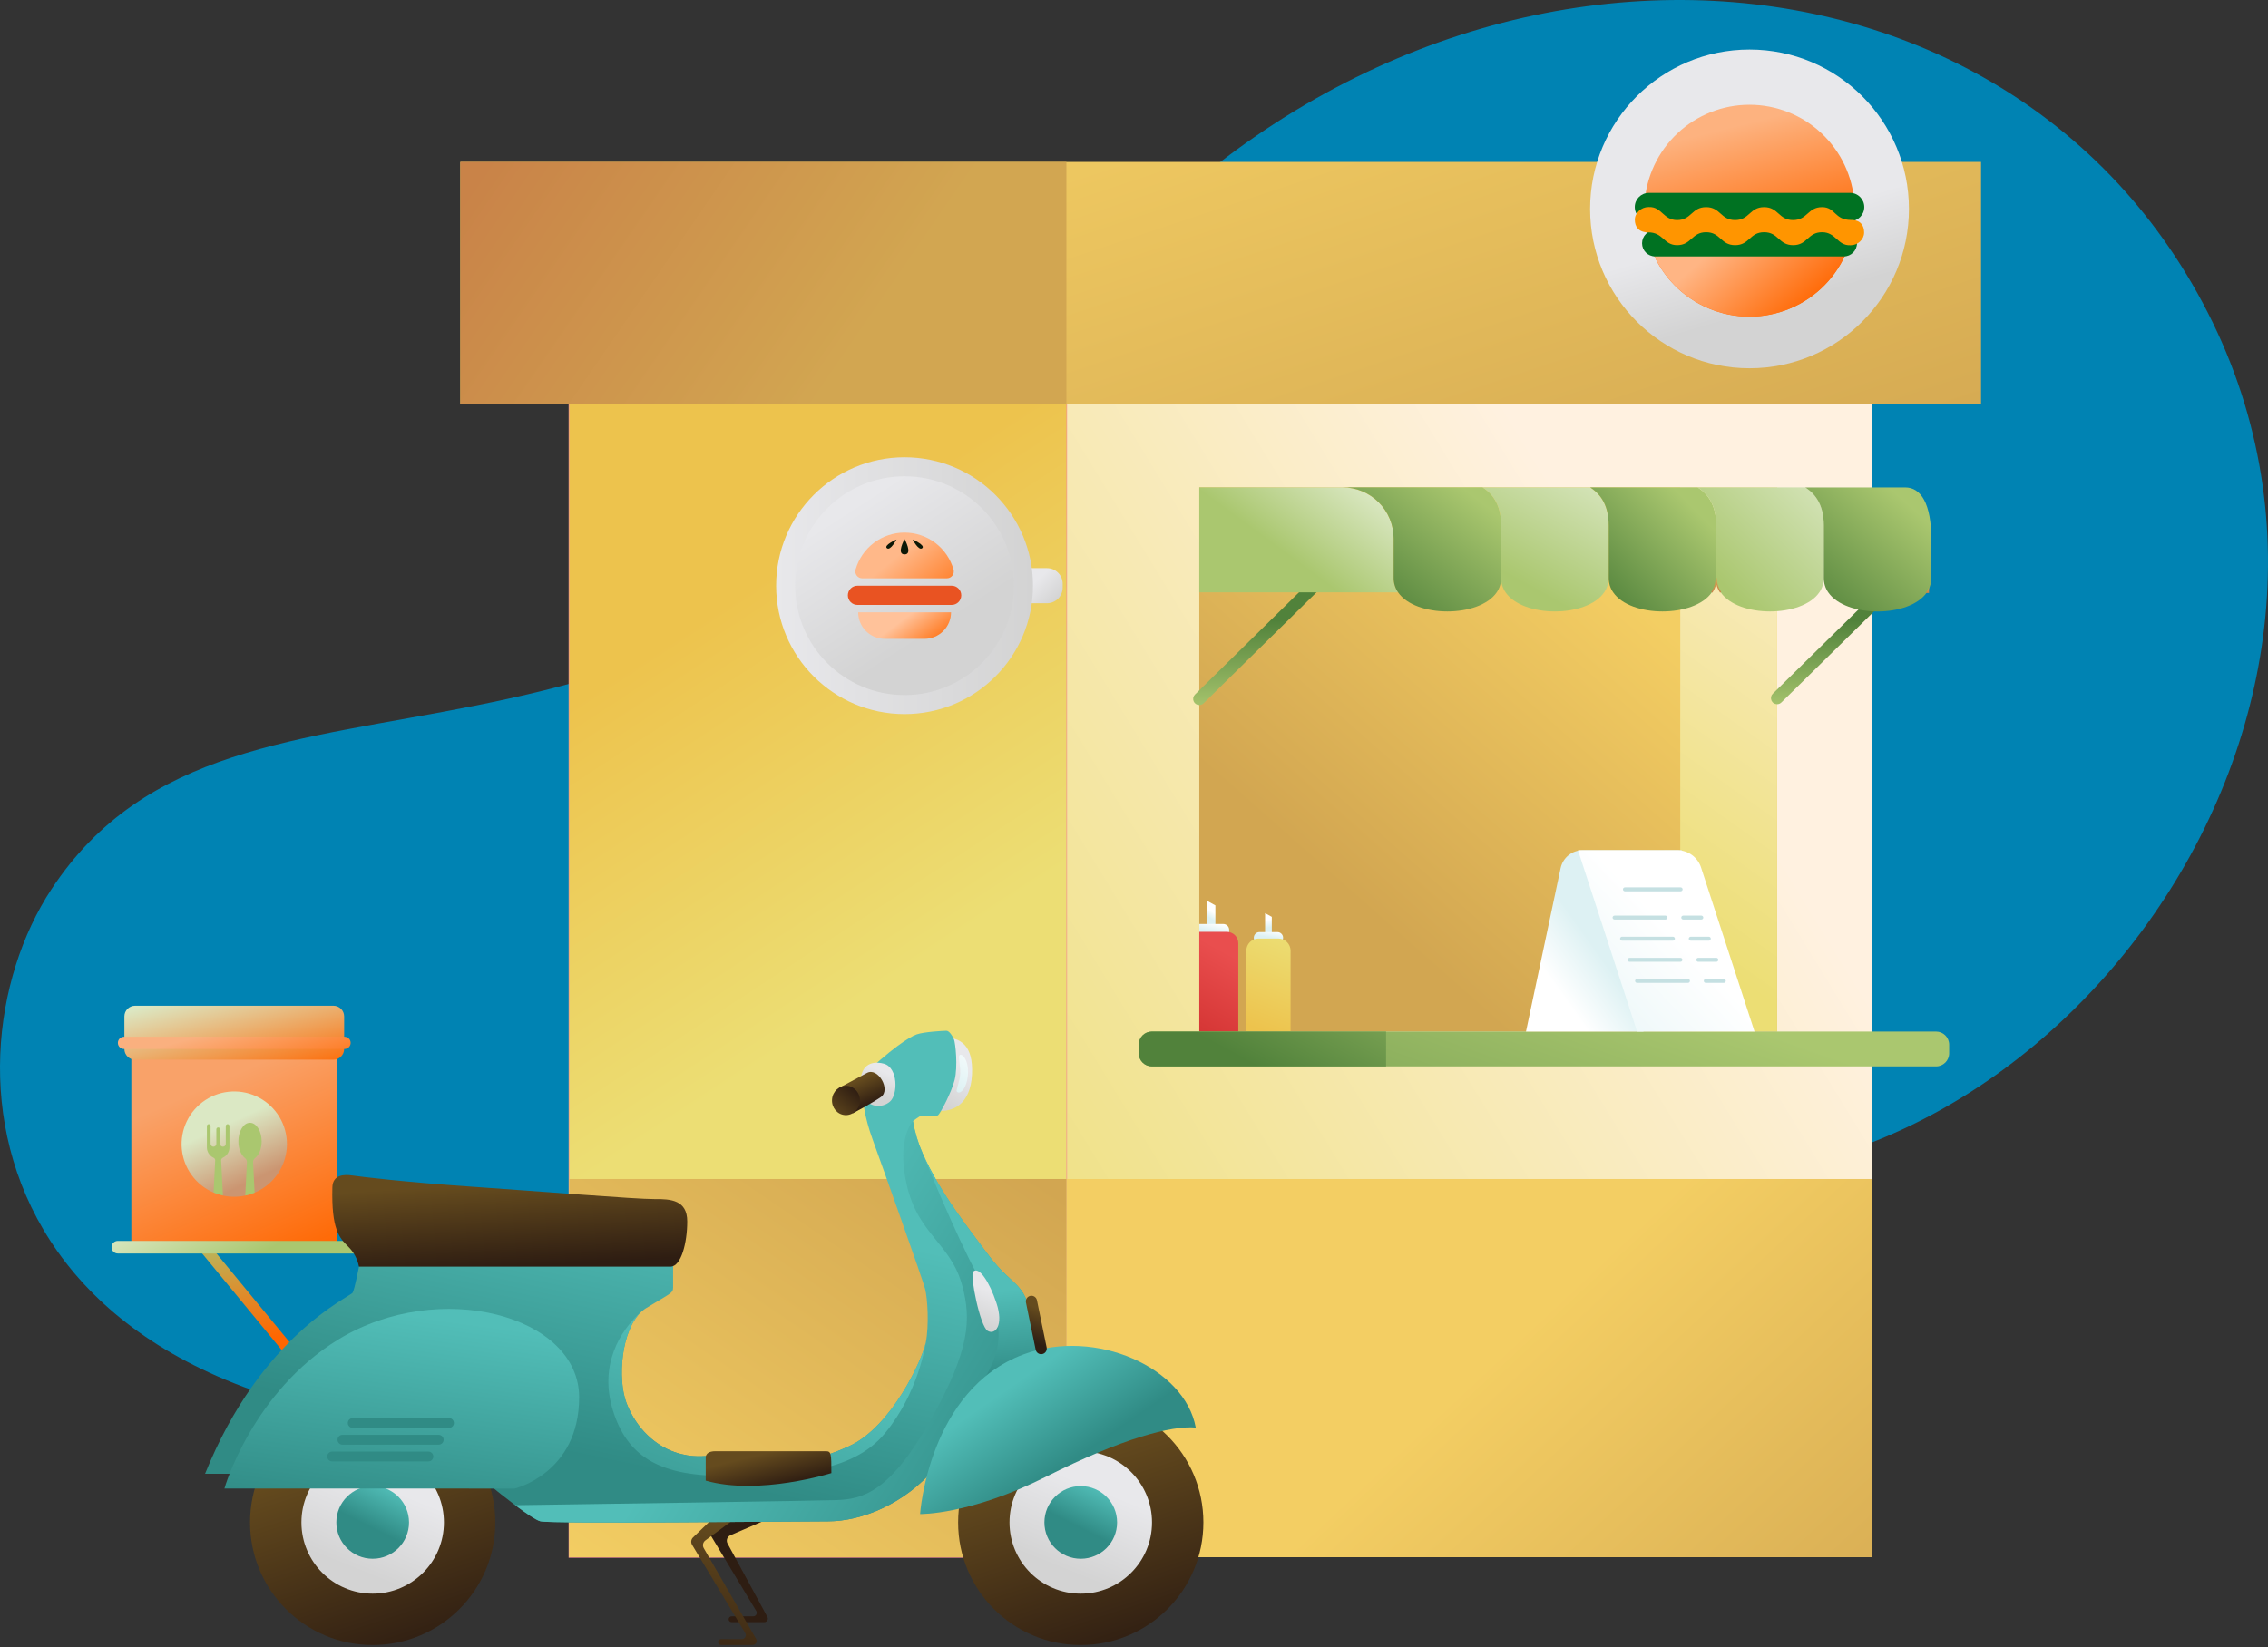 <svg width="373" height="271" viewBox="0 0 373 271" fill="none" xmlns="http://www.w3.org/2000/svg">
<rect x="0" y="0" width="373" height="271" fill="#333333" stroke="none"/>
<path d="M8.447 146.306C-10.809 175.589 -3.946 241.611 102.119 235.243C208.184 228.875 205.919 180.714 263.786 192.207C331.764 205.708 398.793 121.343 363.063 51.356C328.213 -16.921 226.65 -19.199 171.306 57.063C109.51 142.21 39.214 99.515 8.447 146.306Z" fill="#0083B3"/>
<path d="M175.385 256.173H307.894V59.449L175.385 59.449L175.385 256.173Z" fill="url(#paint0_linear_417_509)"/>
<path d="M292.264 80.183H197.238V169.699H292.264V80.183Z" fill="url(#paint1_linear_417_509)"/>
<path d="M292.264 80.183H276.339V169.699H292.264V80.183Z" fill="url(#paint2_linear_417_509)"/>
<path d="M197.238 115.986C197.038 115.986 196.842 115.926 196.676 115.815C196.51 115.703 196.38 115.544 196.305 115.359C196.229 115.173 196.21 114.97 196.25 114.774C196.291 114.577 196.388 114.398 196.531 114.257L215.507 95.603C215.602 95.51 215.714 95.437 215.837 95.387C215.96 95.337 216.091 95.312 216.224 95.313C216.356 95.314 216.487 95.342 216.609 95.393C216.731 95.445 216.842 95.52 216.935 95.615C217.028 95.709 217.102 95.821 217.151 95.944C217.201 96.067 217.226 96.199 217.225 96.331C217.224 96.464 217.197 96.595 217.145 96.717C217.093 96.839 217.018 96.95 216.923 97.043L197.947 115.697C197.758 115.883 197.503 115.987 197.238 115.986Z" fill="url(#paint3_linear_417_509)"/>
<path d="M292.266 115.85C292.066 115.85 291.87 115.79 291.704 115.678C291.537 115.567 291.408 115.408 291.332 115.223C291.257 115.037 291.238 114.833 291.278 114.637C291.318 114.441 291.416 114.261 291.559 114.121L310.403 95.596C310.498 95.503 310.61 95.43 310.733 95.38C310.856 95.331 310.987 95.306 311.12 95.307C311.252 95.308 311.383 95.335 311.505 95.387C311.627 95.439 311.738 95.514 311.831 95.608C311.924 95.703 311.997 95.815 312.047 95.938C312.097 96.061 312.122 96.192 312.121 96.325C312.12 96.457 312.093 96.588 312.041 96.71C311.989 96.832 311.914 96.943 311.819 97.036L292.973 115.554C292.785 115.742 292.531 115.849 292.266 115.85Z" fill="url(#paint4_linear_417_509)"/>
<path d="M209.163 153.779H208.059V150.223L209.163 150.83V153.779Z" fill="url(#paint5_linear_417_509)"/>
<path d="M199.886 152.542H198.537V148.204L199.886 148.946V152.542Z" fill="url(#paint6_linear_417_509)"/>
<path d="M202.153 152.979V153.316C202.153 153.575 202.051 153.823 201.868 154.006C201.685 154.188 201.437 154.291 201.178 154.291H197.238V152.004H201.178C201.437 152.004 201.685 152.107 201.868 152.29C202.051 152.472 202.153 152.72 202.153 152.979Z" fill="url(#paint7_linear_417_509)"/>
<path d="M210.084 153.336H207.138C206.62 153.336 206.2 153.755 206.2 154.273C206.2 154.79 206.62 155.21 207.138 155.21H210.084C210.602 155.21 211.022 154.79 211.022 154.273C211.022 153.755 210.602 153.336 210.084 153.336Z" fill="url(#paint8_linear_417_509)"/>
<path d="M203.653 155.175V169.698H197.238V153.299H201.777C202.275 153.299 202.752 153.496 203.104 153.848C203.456 154.2 203.653 154.677 203.653 155.175Z" fill="url(#paint9_linear_417_509)"/>
<path d="M206.98 154.399H210.242C210.506 154.399 210.767 154.451 211.011 154.551C211.255 154.652 211.477 154.8 211.663 154.987C211.85 155.173 211.998 155.395 212.099 155.638C212.2 155.882 212.252 156.143 212.252 156.407V169.699H204.972V156.407C204.972 155.875 205.184 155.364 205.56 154.987C205.937 154.611 206.448 154.399 206.98 154.399Z" fill="url(#paint10_linear_417_509)"/>
<path d="M175.493 256.271H93.516V59.341H175.493V256.271ZM93.732 256.054H175.277V59.557H93.732V256.054Z" fill="#F59192"/>
<path d="M175.385 59.449H93.624V256.173H175.385V59.449Z" fill="url(#paint11_linear_417_509)"/>
<path d="M172.19 93.463H166.872C165.446 93.463 164.289 94.62 164.289 96.046V96.658C164.289 98.085 165.446 99.241 166.872 99.241H172.19C173.616 99.241 174.773 98.085 174.773 96.658V96.046C174.773 94.62 173.616 93.463 172.19 93.463Z" fill="url(#paint12_linear_417_509)"/>
<path d="M148.768 117.473C160.433 117.473 169.89 108.017 169.89 96.351C169.89 84.685 160.433 75.228 148.768 75.228C137.102 75.228 127.645 84.685 127.645 96.351C127.645 108.017 137.102 117.473 148.768 117.473Z" fill="url(#paint13_linear_417_509)"/>
<path d="M175.385 256.173H307.894V193.957H175.385V256.173Z" fill="url(#paint14_linear_417_509)"/>
<path d="M175.385 193.958H93.624V256.173H175.385V193.958Z" fill="url(#paint15_linear_417_509)"/>
<path d="M325.807 26.637H75.71V66.478H325.807V26.637Z" fill="url(#paint16_linear_417_509)"/>
<path d="M287.731 60.584C302.21 60.584 313.948 48.846 313.948 34.366C313.948 19.887 302.21 8.149 287.731 8.149C273.252 8.149 261.514 19.887 261.514 34.366C261.514 48.846 273.252 60.584 287.731 60.584Z" fill="url(#paint17_linear_417_509)"/>
<path d="M175.383 26.637H75.71V66.478H175.383V26.637Z" fill="url(#paint18_linear_417_509)"/>
<path d="M119.764 248.642L125.295 250.331L120.118 252.568C119.995 252.621 119.884 252.699 119.792 252.798C119.701 252.897 119.631 253.013 119.587 253.14C119.543 253.267 119.526 253.402 119.537 253.536C119.548 253.67 119.587 253.801 119.651 253.919L126.203 265.997C126.253 266.086 126.279 266.186 126.278 266.287C126.277 266.389 126.25 266.489 126.198 266.576C126.147 266.664 126.073 266.736 125.985 266.786C125.896 266.837 125.796 266.863 125.695 266.862H120.315C120.188 266.862 120.065 266.811 119.975 266.721C119.885 266.631 119.835 266.509 119.835 266.382C119.835 266.255 119.885 266.133 119.975 266.043C120.065 265.953 120.188 265.902 120.315 265.902H123.881C123.984 265.902 124.084 265.875 124.173 265.823C124.261 265.771 124.334 265.697 124.384 265.608C124.435 265.518 124.46 265.417 124.459 265.315C124.458 265.213 124.429 265.112 124.376 265.025L116.539 252.008L119.764 248.642Z" fill="url(#paint19_linear_417_509)"/>
<path d="M113.977 252.922L117.797 249.248H121.664L116.009 253.411C115.815 253.553 115.681 253.763 115.631 253.998C115.582 254.234 115.621 254.48 115.741 254.688L124.357 269.624C124.415 269.725 124.446 269.839 124.446 269.955C124.446 270.071 124.415 270.185 124.357 270.286C124.299 270.386 124.216 270.47 124.115 270.528C124.014 270.586 123.9 270.617 123.784 270.617H118.577C118.45 270.617 118.328 270.566 118.238 270.476C118.148 270.386 118.097 270.264 118.097 270.137C118.097 270.009 118.148 269.887 118.238 269.797C118.328 269.707 118.45 269.657 118.577 269.657H121.997C122.114 269.657 122.229 269.626 122.33 269.567C122.431 269.508 122.515 269.423 122.572 269.321C122.63 269.219 122.66 269.103 122.658 268.986C122.656 268.869 122.623 268.754 122.563 268.654L113.815 254.126C113.703 253.937 113.658 253.715 113.687 253.496C113.716 253.277 113.819 253.075 113.977 252.922Z" fill="url(#paint20_linear_417_509)"/>
<path d="M61.292 270.623C72.431 270.623 81.461 261.593 81.461 250.454C81.461 239.315 72.431 230.284 61.292 230.284C50.153 230.284 41.122 239.315 41.122 250.454C41.122 261.593 50.153 270.623 61.292 270.623Z" fill="url(#paint21_linear_417_509)"/>
<path d="M61.292 262.172C67.763 262.172 73.01 256.925 73.01 250.454C73.01 243.982 67.763 238.736 61.292 238.736C54.82 238.736 49.574 243.982 49.574 250.454C49.574 256.925 54.82 262.172 61.292 262.172Z" fill="url(#paint22_linear_417_509)"/>
<path d="M61.292 256.431C64.593 256.431 67.269 253.755 67.269 250.454C67.269 247.153 64.593 244.477 61.292 244.477C57.991 244.477 55.315 247.153 55.315 250.454C55.315 253.755 57.991 256.431 61.292 256.431Z" fill="url(#paint23_linear_417_509)"/>
<path d="M177.743 270.623C188.882 270.623 197.912 261.593 197.912 250.454C197.912 239.315 188.882 230.284 177.743 230.284C166.604 230.284 157.574 239.315 157.574 250.454C157.574 261.593 166.604 270.623 177.743 270.623Z" fill="url(#paint24_linear_417_509)"/>
<path d="M177.743 262.172C184.215 262.172 189.461 256.925 189.461 250.454C189.461 243.982 184.215 238.736 177.743 238.736C171.272 238.736 166.025 243.982 166.025 250.454C166.025 256.925 171.272 262.172 177.743 262.172Z" fill="url(#paint25_linear_417_509)"/>
<path d="M177.743 256.431C181.044 256.431 183.72 253.755 183.72 250.454C183.72 247.153 181.044 244.477 177.743 244.477C174.442 244.477 171.766 247.153 171.766 250.454C171.766 253.755 174.442 256.431 177.743 256.431Z" fill="url(#paint26_linear_417_509)"/>
<path d="M28.63 197.735L27.225 198.892L48.414 224.623L49.819 223.466L28.63 197.735Z" fill="url(#paint27_linear_417_509)"/>
<path d="M55.454 172.076H21.602V205.083H55.454V172.076Z" fill="url(#paint28_linear_417_509)"/>
<path d="M19.38 204.141H58.72V206.211H19.38C19.244 206.211 19.109 206.185 18.983 206.133C18.858 206.081 18.744 206.004 18.648 205.908C18.551 205.812 18.475 205.698 18.423 205.572C18.371 205.447 18.344 205.312 18.344 205.176C18.344 205.04 18.371 204.905 18.423 204.78C18.475 204.654 18.551 204.54 18.648 204.444C18.744 204.348 18.858 204.271 18.983 204.219C19.109 204.167 19.244 204.141 19.38 204.141Z" fill="url(#paint29_linear_417_509)"/>
<path d="M153.106 182.594C156.718 183.349 159.616 181.641 159.856 176.797C160.096 171.953 158.03 170.643 154.932 170.604L153.106 182.594Z" fill="url(#paint30_linear_417_509)"/>
<path d="M171.306 223.545C171.306 223.545 169.436 225.328 166.86 227.868C162.733 231.914 156.789 237.874 153.776 241.486C148.88 247.346 141.753 250.274 136.159 250.274C130.565 250.274 90.778 250.707 88.899 250.274C88.197 250.11 86.537 248.978 84.736 247.622C81.71 245.35 78.277 242.45 78.277 242.45H33.726C42.88 219.654 57.641 213.342 58.002 212.646C58.363 211.95 59.037 208.384 59.037 208.384L60.233 207.028L63.088 206.229L110.7 207.526V211.81C110.7 212.776 110.195 212.776 106.233 215.216C106.018 215.349 105.815 215.498 105.623 215.662L105.511 215.763C102.171 218.789 101.505 226.865 103.057 230.872C104.717 235.154 107.893 237.824 110.932 238.883C113.971 239.942 115.815 239.482 117.473 239.482C119.131 239.482 118.162 240.13 125.116 240.13C132.07 240.13 133.669 240.623 139.646 237.913C146.623 234.75 151.686 223.679 152.254 220.884C152.255 220.88 152.255 220.875 152.254 220.871C152.81 218.091 152.561 213.628 152.139 212.009C151.718 210.39 144.916 191.316 143.517 187.464C142.119 183.612 141.985 181.217 141.985 181.217L141.256 177.558C146.506 172.558 149.535 170.585 150.767 170.163C151.999 169.742 155.194 169.569 155.654 169.569C156.115 169.569 156.67 170.433 156.899 171.006C157.128 171.579 157.569 175.44 156.994 177.694C156.497 179.639 154.792 182.906 154.331 183.405C153.871 183.904 151.737 183.539 151.534 183.539C151.331 183.539 150.153 184.421 150.153 184.421C150.455 186.238 150.984 188.01 151.729 189.695C151.729 189.704 151.729 189.712 151.729 189.721C154.485 196.154 159.774 202.714 162.37 206.231C165.692 210.733 167.703 210.911 168.842 213.969C169.981 217.028 171.306 223.545 171.306 223.545Z" fill="url(#paint31_linear_417_509)"/>
<path d="M152.254 220.873C152.204 221.225 151.029 229.158 145.517 235.814C140.059 242.404 129.783 242.789 118.945 242.789C108.107 242.789 103.053 239.331 100.788 231.981C98.548 224.71 101.817 218.999 105.509 215.752C102.169 218.779 101.503 226.854 103.055 230.862C104.715 235.144 107.891 237.813 110.93 238.872C113.969 239.931 115.813 239.471 117.471 239.471C119.128 239.471 118.16 240.12 125.114 240.12C132.067 240.12 133.667 240.612 139.644 237.902C146.621 234.739 151.683 223.668 152.254 220.873Z" fill="url(#paint32_linear_417_509)"/>
<path d="M171.306 223.545C171.306 223.545 169.436 225.328 166.86 227.868C162.733 231.914 156.789 237.874 153.776 241.486C148.88 247.346 141.753 250.274 136.159 250.274C130.565 250.274 90.778 250.707 88.899 250.274C88.197 250.11 86.537 248.978 84.736 247.622C97.254 247.441 134.019 246.902 137.579 246.777C141.887 246.626 146.344 245.491 152.998 233.7C159.651 221.909 159.677 216.926 158.289 211.63C156.435 204.547 151.033 203.185 149.144 194.999C147.358 187.259 150.149 184.434 150.149 184.434C150.453 186.247 150.984 188.014 151.729 189.695C151.729 189.704 151.729 189.712 151.729 189.721C154.485 196.154 159.774 202.714 162.37 206.231C165.692 210.733 167.703 210.911 168.842 213.969C169.981 217.028 171.306 223.545 171.306 223.545Z" fill="url(#paint33_linear_417_509)"/>
<path d="M171.306 223.545C171.306 223.545 169.436 225.328 166.859 227.868L161.672 227.183C166.9 218.766 163.116 214.737 159.205 206.739C155.418 198.992 151.96 190.266 151.748 189.73C154.504 196.162 159.793 202.723 162.389 206.24C165.712 210.742 167.722 210.919 168.861 213.978C170 217.037 171.306 223.545 171.306 223.545Z" fill="url(#paint34_linear_417_509)"/>
<path d="M36.914 244.875C36.914 244.715 41.572 228.949 55.651 220.352C72.195 210.251 95.248 216.375 95.248 229.863C95.248 242.4 84.632 244.883 84.632 244.883L36.914 244.875Z" fill="url(#paint35_linear_417_509)"/>
<path d="M54.663 195.328C54.717 193.27 56.532 193.166 57.972 193.383C59.411 193.599 66.821 194.481 77.318 195.2C87.814 195.92 104.862 197.293 107.605 197.258C110.348 197.224 113.024 197.429 113.024 200.933C113.024 204.437 112.03 208.377 110.247 208.377H59.038C58.798 207.133 58.188 205.989 57.289 205.096C55.812 203.667 54.485 202.232 54.663 195.328Z" fill="url(#paint36_linear_417_509)"/>
<path d="M148.768 114.344C158.705 114.344 166.76 106.288 166.76 96.351C166.76 86.414 158.705 78.358 148.768 78.358C138.831 78.358 130.775 86.414 130.775 96.351C130.775 106.288 138.831 114.344 148.768 114.344Z" fill="url(#paint37_linear_417_509)"/>
<path d="M155.73 95.14H141.803C141.63 95.14 141.459 95.1 141.304 95.024C141.149 94.948 141.013 94.837 140.907 94.7C140.801 94.564 140.728 94.404 140.693 94.235C140.658 94.065 140.662 93.89 140.705 93.722C141.199 91.965 142.254 90.416 143.709 89.314C145.165 88.211 146.941 87.614 148.767 87.614C150.592 87.614 152.368 88.211 153.824 89.314C155.279 90.416 156.334 91.965 156.828 93.722C156.871 93.89 156.876 94.065 156.841 94.235C156.806 94.404 156.732 94.564 156.626 94.7C156.52 94.837 156.385 94.948 156.229 95.024C156.074 95.1 155.903 95.14 155.73 95.14Z" fill="url(#paint38_linear_417_509)"/>
<path d="M156.514 96.355H141.02C140.148 96.355 139.44 97.063 139.44 97.935C139.44 98.808 140.148 99.515 141.02 99.515H156.514C157.387 99.515 158.094 98.808 158.094 97.935C158.094 97.063 157.387 96.355 156.514 96.355Z" fill="#E95322"/>
<path d="M141.137 100.728H156.411C156.411 101.887 155.951 102.998 155.131 103.817C154.312 104.636 153.201 105.097 152.042 105.097H145.499C144.342 105.095 143.232 104.634 142.415 103.815C141.597 102.996 141.137 101.885 141.137 100.728Z" fill="url(#paint39_linear_417_509)"/>
<path d="M150.092 88.751C150.092 88.751 152.254 89.7 151.668 90.182C151.082 90.664 150.092 88.751 150.092 88.751Z" fill="#0D1806"/>
<path d="M147.44 88.751C147.44 88.751 145.279 89.7 145.864 90.182C146.45 90.664 147.44 88.751 147.44 88.751Z" fill="#0D1806"/>
<path d="M148.768 88.697C148.768 88.697 147.367 91.191 148.768 91.206H148.781C150.168 91.191 148.77 88.69 148.768 88.697Z" fill="#0D1806"/>
<path d="M305.017 34.366C305.075 36.673 304.67 38.968 303.827 41.115C302.984 43.263 301.72 45.221 300.109 46.872C298.498 48.524 296.573 49.837 294.447 50.733C292.321 51.629 290.037 52.091 287.73 52.091C285.423 52.091 283.139 51.629 281.013 50.733C278.887 49.837 276.961 48.524 275.35 46.872C273.739 45.221 272.475 43.263 271.633 41.115C270.79 38.968 270.385 36.673 270.443 34.366C270.443 34.047 270.452 33.729 270.469 33.413C270.751 29.028 272.692 24.915 275.898 21.91C279.103 18.904 283.332 17.232 287.727 17.232C292.121 17.232 296.35 18.905 299.555 21.911C302.76 24.917 304.7 29.03 304.982 33.415C305.005 33.73 305.017 34.047 305.017 34.366Z" fill="url(#paint40_linear_417_509)"/>
<path d="M305.017 34.367C305.075 36.673 304.67 38.968 303.827 41.116C302.984 43.263 301.72 45.221 300.109 46.873C298.498 48.524 296.573 49.837 294.447 50.733C292.321 51.63 290.037 52.091 287.73 52.091C285.423 52.091 283.139 51.63 281.013 50.733C278.887 49.837 276.961 48.524 275.35 46.873C273.739 45.221 272.475 43.263 271.633 41.116C270.79 38.968 270.385 36.673 270.443 34.367C270.443 34.047 270.452 33.729 270.469 33.413H304.982C305.005 33.729 305.017 34.047 305.017 34.367Z" fill="url(#paint41_linear_417_509)"/>
<path d="M303.233 37.849H272.226C271.029 37.849 270.058 38.819 270.058 40.017V40.019C270.058 41.216 271.029 42.187 272.226 42.187H303.233C304.431 42.187 305.402 41.216 305.402 40.019V40.017C305.402 38.819 304.431 37.849 303.233 37.849Z" fill="#007222"/>
<path d="M304.273 31.727H271.191C269.904 31.727 268.861 32.77 268.861 34.057V34.059C268.861 35.346 269.904 36.389 271.191 36.389H304.273C305.56 36.389 306.603 35.346 306.603 34.059V34.057C306.603 32.77 305.56 31.727 304.273 31.727Z" fill="#007222"/>
<path d="M304.42 36.182C301.662 36.182 301.893 34.075 299.665 34.075C297.287 34.075 297.287 36.202 294.894 36.202C292.501 36.202 292.516 34.075 290.126 34.075C287.735 34.075 287.748 36.202 285.357 36.202C282.967 36.202 282.98 34.075 280.589 34.075C278.198 34.075 278.211 36.202 275.821 36.202C273.529 36.202 273.303 33.979 271.193 34.062H271.104C269.956 34.062 268.871 34.993 268.871 36.143C268.871 37.293 269.481 38.222 271.07 38.222C273.575 38.222 273.603 40.328 275.825 40.328C278.203 40.328 278.203 38.201 280.593 38.201C282.984 38.201 282.971 40.328 285.362 40.328C287.752 40.328 287.739 38.201 290.132 38.201C292.525 38.201 292.51 40.328 294.901 40.328C297.291 40.328 297.278 38.201 299.669 38.201C301.958 38.201 302.187 40.425 304.297 40.341H304.386C305.533 40.341 306.577 39.398 306.577 38.248C306.577 37.099 306.009 36.182 304.42 36.182Z" fill="#FF9500"/>
<path d="M318.405 169.699H189.437C188.245 169.699 187.28 170.665 187.28 171.856V173.276C187.28 174.467 188.245 175.433 189.437 175.433H318.405C319.597 175.433 320.563 174.467 320.563 173.276V171.856C320.563 170.665 319.597 169.699 318.405 169.699Z" fill="url(#paint42_linear_417_509)"/>
<path d="M189.437 169.699H227.958V175.429H189.437C188.864 175.429 188.314 175.201 187.909 174.796C187.503 174.391 187.276 173.841 187.276 173.267V171.847C187.279 171.276 187.508 170.73 187.913 170.327C188.318 169.925 188.866 169.699 189.437 169.699Z" fill="url(#paint43_linear_417_509)"/>
<path d="M229.927 97.449H197.238V80.183H220.799C223.027 80.183 225.163 81.068 226.738 82.643C228.314 84.218 229.199 86.355 229.199 88.582V95.089C229.193 95.931 229.448 96.756 229.927 97.449Z" fill="url(#paint44_linear_417_509)"/>
<path d="M270.285 169.698H250.969L256.665 142.815C256.842 141.981 257.3 141.233 257.963 140.696C258.625 140.16 259.452 139.867 260.305 139.867H276.608L270.285 169.698Z" fill="url(#paint45_linear_417_509)"/>
<path d="M269.239 169.698H288.554L279.761 142.714C279.492 141.886 278.967 141.165 278.263 140.654C277.558 140.142 276.71 139.867 275.84 139.867H259.518L269.239 169.698Z" fill="url(#paint46_linear_417_509)"/>
<path d="M276.404 146.63H267.24C267.154 146.63 267.071 146.596 267.01 146.535C266.949 146.475 266.915 146.392 266.915 146.306C266.915 146.22 266.949 146.138 267.01 146.077C267.071 146.016 267.154 145.982 267.24 145.982H276.404C276.49 145.982 276.573 146.016 276.634 146.077C276.695 146.138 276.729 146.22 276.729 146.306C276.729 146.392 276.695 146.475 276.634 146.535C276.573 146.596 276.49 146.63 276.404 146.63Z" fill="#C5E0E2"/>
<path d="M279.802 151.276H276.83C276.744 151.276 276.662 151.242 276.601 151.181C276.54 151.12 276.506 151.037 276.506 150.951C276.506 150.865 276.54 150.783 276.601 150.722C276.662 150.661 276.744 150.627 276.83 150.627H279.802C279.888 150.627 279.971 150.661 280.032 150.722C280.093 150.783 280.127 150.865 280.127 150.951C280.127 151.037 280.093 151.12 280.032 151.181C279.971 151.242 279.888 151.276 279.802 151.276Z" fill="#C5E0E2"/>
<path d="M273.901 151.276H265.532C265.446 151.276 265.363 151.242 265.302 151.181C265.242 151.12 265.208 151.037 265.208 150.951C265.208 150.865 265.242 150.783 265.302 150.722C265.363 150.661 265.446 150.627 265.532 150.627H273.901C273.987 150.627 274.07 150.661 274.131 150.722C274.191 150.783 274.225 150.865 274.225 150.951C274.225 151.037 274.191 151.12 274.131 151.181C274.07 151.242 273.987 151.276 273.901 151.276Z" fill="#C5E0E2"/>
<path d="M281.037 154.749H278.065C277.979 154.749 277.896 154.715 277.835 154.654C277.775 154.594 277.74 154.511 277.74 154.425C277.74 154.339 277.775 154.257 277.835 154.196C277.896 154.135 277.979 154.101 278.065 154.101H281.037C281.123 154.101 281.205 154.135 281.266 154.196C281.327 154.257 281.361 154.339 281.361 154.425C281.361 154.511 281.327 154.594 281.266 154.654C281.205 154.715 281.123 154.749 281.037 154.749Z" fill="#C5E0E2"/>
<path d="M275.136 154.749H266.766C266.68 154.749 266.598 154.715 266.537 154.654C266.476 154.594 266.442 154.511 266.442 154.425C266.442 154.339 266.476 154.257 266.537 154.196C266.598 154.135 266.68 154.101 266.766 154.101H275.136C275.222 154.101 275.304 154.135 275.365 154.196C275.426 154.257 275.46 154.339 275.46 154.425C275.46 154.511 275.426 154.594 275.365 154.654C275.304 154.715 275.222 154.749 275.136 154.749Z" fill="#C5E0E2"/>
<path d="M282.271 158.223H279.299C279.213 158.223 279.131 158.189 279.07 158.128C279.009 158.067 278.975 157.985 278.975 157.899C278.975 157.813 279.009 157.73 279.07 157.669C279.131 157.609 279.213 157.574 279.299 157.574H282.271C282.357 157.574 282.44 157.609 282.5 157.669C282.561 157.73 282.595 157.813 282.595 157.899C282.595 157.985 282.561 158.067 282.5 158.128C282.44 158.189 282.357 158.223 282.271 158.223Z" fill="#C5E0E2"/>
<path d="M276.37 158.223H268.001C267.915 158.223 267.832 158.189 267.771 158.128C267.71 158.067 267.676 157.985 267.676 157.899C267.676 157.813 267.71 157.73 267.771 157.669C267.832 157.609 267.915 157.574 268.001 157.574H276.37C276.456 157.574 276.538 157.609 276.599 157.669C276.66 157.73 276.694 157.813 276.694 157.899C276.694 157.985 276.66 158.067 276.599 158.128C276.538 158.189 276.456 158.223 276.37 158.223Z" fill="#C5E0E2"/>
<path d="M283.505 161.696H280.533C280.447 161.696 280.365 161.662 280.304 161.601C280.243 161.541 280.209 161.458 280.209 161.372C280.209 161.286 280.243 161.204 280.304 161.143C280.365 161.082 280.447 161.048 280.533 161.048H283.505C283.591 161.048 283.674 161.082 283.734 161.143C283.795 161.204 283.829 161.286 283.829 161.372C283.829 161.458 283.795 161.541 283.734 161.601C283.674 161.662 283.591 161.696 283.505 161.696Z" fill="#C5E0E2"/>
<path d="M277.604 161.696H269.235C269.149 161.696 269.066 161.662 269.005 161.601C268.945 161.541 268.911 161.458 268.911 161.372C268.911 161.286 268.945 161.204 269.005 161.143C269.066 161.082 269.149 161.048 269.235 161.048H277.604C277.69 161.048 277.773 161.082 277.834 161.143C277.894 161.204 277.928 161.286 277.928 161.372C277.928 161.458 277.894 161.541 277.834 161.601C277.773 161.662 277.69 161.696 277.604 161.696Z" fill="#C5E0E2"/>
<path d="M54.84 165.451H22.218C21.246 165.451 20.458 166.239 20.458 167.211V172.569C20.458 173.541 21.246 174.329 22.218 174.329H54.84C55.812 174.329 56.599 173.541 56.599 172.569V167.211C56.599 166.239 55.812 165.451 54.84 165.451Z" fill="url(#paint47_linear_417_509)"/>
<path d="M47.192 188.204C47.194 189.912 46.69 191.583 45.744 193.006C44.798 194.429 43.453 195.541 41.877 196.201C41.381 196.409 40.866 196.57 40.34 196.681C39.129 196.943 37.876 196.943 36.665 196.681C36.14 196.565 35.626 196.401 35.131 196.191C33.691 195.577 32.444 194.584 31.522 193.318C30.601 192.053 30.04 190.561 29.898 189.002C29.757 187.443 30.041 185.875 30.719 184.464C31.397 183.053 32.445 181.852 33.751 180.989C35.057 180.126 36.573 179.633 38.137 179.562C39.7 179.491 41.254 179.845 42.633 180.587C44.012 181.328 45.164 182.429 45.967 183.773C46.77 185.117 47.194 186.653 47.194 188.219L47.192 188.204Z" fill="url(#paint48_linear_417_509)"/>
<path d="M37.735 185.236V188.779C37.736 188.965 37.706 189.15 37.649 189.328C37.572 189.576 37.444 189.806 37.272 190.001C37.1 190.196 36.889 190.353 36.652 190.46C36.568 190.497 36.497 190.557 36.447 190.634C36.398 190.711 36.372 190.801 36.373 190.893L36.663 196.66C36.138 196.543 35.624 196.379 35.128 196.169L35.392 190.893C35.394 190.801 35.368 190.71 35.318 190.633C35.268 190.556 35.196 190.496 35.111 190.46C34.875 190.353 34.664 190.197 34.493 190.002C34.321 189.808 34.192 189.579 34.115 189.332C34.057 189.155 34.028 188.969 34.028 188.783V185.24C34.028 185.16 34.06 185.083 34.117 185.026C34.174 184.969 34.251 184.938 34.331 184.938C34.411 184.938 34.488 184.969 34.545 185.026C34.602 185.083 34.633 185.16 34.633 185.24V188.169C34.633 188.295 34.683 188.416 34.772 188.504C34.861 188.593 34.982 188.643 35.108 188.643C35.234 188.643 35.354 188.593 35.443 188.504C35.532 188.416 35.582 188.295 35.582 188.169V185.776C35.582 185.696 35.614 185.619 35.671 185.562C35.728 185.505 35.805 185.474 35.885 185.474C35.965 185.474 36.042 185.505 36.099 185.562C36.156 185.619 36.188 185.696 36.188 185.776V188.169C36.188 188.294 36.237 188.414 36.325 188.503C36.414 188.592 36.534 188.642 36.659 188.642C36.709 188.642 36.76 188.634 36.808 188.619C36.902 188.588 36.984 188.528 37.042 188.447C37.101 188.367 37.132 188.27 37.132 188.171V185.242C37.132 185.162 37.164 185.085 37.221 185.028C37.278 184.972 37.355 184.94 37.435 184.94C37.515 184.94 37.592 184.972 37.649 185.028C37.706 185.085 37.737 185.162 37.737 185.242L37.735 185.236Z" fill="#AAC76F"/>
<path d="M43.031 187.767C43.031 188.975 42.599 190.019 41.95 190.514C41.845 190.592 41.76 190.695 41.703 190.813C41.646 190.931 41.618 191.062 41.622 191.193L41.875 196.197C41.379 196.405 40.864 196.565 40.338 196.677L40.612 191.193C40.617 191.062 40.59 190.931 40.533 190.813C40.476 190.695 40.391 190.592 40.286 190.514C39.651 190.019 39.205 188.975 39.205 187.767C39.205 186.076 40.059 184.708 41.112 184.708C42.164 184.708 43.031 186.076 43.031 187.767Z" fill="#AAC76F"/>
<path d="M116.063 243.576V239.787C116.063 239.119 116.636 238.738 117.637 238.738H135.848C136.712 238.738 136.73 239.192 136.73 242.337C136.728 242.337 124.833 246.079 116.063 243.576Z" fill="url(#paint49_linear_417_509)"/>
<path d="M73.846 233.289H58.011C57.564 233.289 57.202 233.651 57.202 234.096C57.202 234.542 57.564 234.904 58.011 234.904H73.846C74.293 234.904 74.654 234.542 74.654 234.096C74.654 233.651 74.293 233.289 73.846 233.289Z" fill="url(#paint50_linear_417_509)"/>
<path d="M72.152 236.047H56.316C55.87 236.047 55.508 236.409 55.508 236.854C55.508 237.3 55.87 237.662 56.316 237.662H72.152C72.598 237.662 72.96 237.3 72.96 236.854C72.96 236.409 72.598 236.047 72.152 236.047Z" fill="url(#paint51_linear_417_509)"/>
<path d="M70.457 238.803H54.621C54.175 238.803 53.813 239.164 53.813 239.61C53.813 240.056 54.175 240.418 54.621 240.418H70.457C70.903 240.418 71.265 240.056 71.265 239.61C71.265 239.164 70.903 238.803 70.457 238.803Z" fill="url(#paint52_linear_417_509)"/>
<path d="M151.32 249.075C151.32 249.075 159.474 249.248 172.071 242.914C184.669 236.581 192.582 234.525 196.654 234.843C194.875 225.064 180.289 218.398 168.39 222.786C152.693 228.579 151.32 249.075 151.32 249.075Z" fill="url(#paint53_linear_417_509)"/>
<path d="M142.294 180.878C143.093 182.037 144.998 182.367 146.349 181.237C147.7 180.106 147.715 175.658 145.398 174.996C143.081 174.335 141.522 175.554 141.576 177.899C141.63 180.245 142.294 180.878 142.294 180.878Z" fill="url(#paint54_linear_417_509)"/>
<path d="M138.044 178.943C138.044 178.943 141.792 176.946 142.583 176.509C144.401 175.519 146.552 179.287 144.881 180.465C143.47 181.459 140.236 183.161 140.236 183.161L138.044 178.943Z" fill="url(#paint55_linear_417_509)"/>
<path d="M141.419 181.176C141.501 179.846 140.541 178.706 139.275 178.628C138.01 178.551 136.918 179.566 136.837 180.896C136.755 182.226 137.715 183.366 138.981 183.444C140.246 183.521 141.338 182.506 141.419 181.176Z" fill="url(#paint56_linear_417_509)"/>
<path d="M170.54 213.899C170.437 213.399 169.949 213.078 169.45 213.181C168.95 213.283 168.629 213.771 168.732 214.271L170.329 222.039C170.432 222.538 170.92 222.86 171.419 222.757C171.918 222.654 172.24 222.166 172.137 221.667L170.54 213.899Z" fill="url(#paint57_linear_417_509)"/>
<path d="M160.044 209.196C161 208.269 162.707 210.818 163.892 214.404C165.076 217.99 163.71 219.669 162.444 218.943C161.177 218.217 159.489 209.735 160.044 209.196Z" fill="url(#paint58_linear_417_509)"/>
<path d="M158.021 173.516C158.607 173.563 159.448 175.014 159.139 177.225C158.829 179.436 157.712 180.102 157.355 179.555C157.191 179.302 157.894 177.86 157.926 176.512C157.963 174.945 157.381 173.464 158.021 173.516Z" fill="url(#paint59_linear_417_509)"/>
<path d="M56.666 170.559H20.391C19.837 170.559 19.388 171.008 19.388 171.562V171.564C19.388 172.118 19.837 172.567 20.391 172.567H56.666C57.22 172.567 57.669 172.118 57.669 171.564V171.562C57.669 171.008 57.22 170.559 56.666 170.559Z" fill="url(#paint60_linear_417_509)"/>
<path d="M246.886 86.432V95.078C246.893 95.921 246.639 96.746 246.16 97.441C243.296 101.636 232.791 101.636 229.927 97.441C229.448 96.746 229.194 95.921 229.201 95.078V88.572C229.201 86.344 228.316 84.207 226.74 82.632C225.165 81.057 223.029 80.172 220.801 80.172H243.83C245.65 81.324 246.886 83.265 246.886 86.432Z" fill="url(#paint61_linear_417_509)"/>
<path d="M264.561 86.432V95.078C264.568 95.921 264.314 96.746 263.835 97.44C260.971 101.636 250.466 101.636 247.602 97.44C247.123 96.746 246.869 95.921 246.876 95.078V86.432C246.876 83.265 245.639 81.324 243.817 80.183H261.503C263.336 81.324 264.561 83.265 264.561 86.432Z" fill="url(#paint62_linear_417_509)"/>
<path d="M282.26 86.432V95.078C282.266 95.921 282.013 96.746 281.534 97.44C278.668 101.636 268.165 101.636 265.301 97.44C264.821 96.746 264.567 95.921 264.572 95.078V86.432C264.572 83.265 263.336 81.324 261.514 80.183H279.202C281.022 81.324 282.26 83.265 282.26 86.432Z" fill="url(#paint63_linear_417_509)"/>
<path d="M299.946 86.432V95.078C299.952 95.921 299.699 96.746 299.22 97.44C296.356 101.636 285.85 101.636 282.989 97.44C282.509 96.746 282.255 95.921 282.26 95.078V86.432C282.26 83.265 281.024 81.324 279.202 80.183H296.887C298.714 81.324 299.946 83.265 299.946 86.432Z" fill="url(#paint64_linear_417_509)"/>
<path d="M282.9 97.509C282.594 97.072 282.374 96.581 282.252 96.061C282.132 96.58 281.916 97.071 281.614 97.509L281.435 97.388C281.901 96.712 282.148 95.909 282.144 95.088H282.36C282.354 95.91 282.602 96.713 283.069 97.388L282.9 97.509Z" fill="url(#paint65_linear_417_509)"/>
<path d="M317.632 88.772V95.086C317.636 95.774 317.467 96.452 317.141 97.058C317.07 97.192 316.991 97.322 316.905 97.447C314.041 101.642 303.536 101.642 300.674 97.447C300.194 96.753 299.94 95.928 299.946 95.084V86.438C299.946 83.271 298.709 81.33 296.887 80.189H313.345C315.891 80.183 317.632 82.8 317.632 88.772Z" fill="url(#paint66_linear_417_509)"/>
<path d="M317.249 97.557H316.698L316.814 97.388C316.898 97.267 316.975 97.141 317.044 97.01L317.247 96.627L317.249 97.557Z" fill="url(#paint67_linear_417_509)"/>
<defs>
<linearGradient id="paint0_linear_417_509" x1="286.507" y1="130.339" x2="150.146" y2="213.831" gradientUnits="userSpaceOnUse">
<stop stop-color="#FFF1E0"/>
<stop offset="1" stop-color="#ECDE74"/>
</linearGradient>
<linearGradient id="paint1_linear_417_509" x1="268.253" y1="98.361" x2="223.583" y2="148.885" gradientUnits="userSpaceOnUse">
<stop stop-color="#F3CE63"/>
<stop offset="0.04" stop-color="#F2CC62"/>
<stop offset="1" stop-color="#D2A651"/>
</linearGradient>
<linearGradient id="paint2_linear_417_509" x1="317.958" y1="77.621" x2="267.663" y2="148.336" gradientUnits="userSpaceOnUse">
<stop stop-color="#FFF1E0"/>
<stop offset="1" stop-color="#ECDE74"/>
</linearGradient>
<linearGradient id="paint3_linear_417_509" x1="206.727" y1="102.055" x2="206.727" y2="116.976" gradientUnits="userSpaceOnUse">
<stop stop-color="#51823B"/>
<stop offset="1" stop-color="#AAC76F"/>
</linearGradient>
<linearGradient id="paint4_linear_417_509" x1="301.688" y1="102.055" x2="301.688" y2="116.976" gradientUnits="userSpaceOnUse">
<stop stop-color="#51823B"/>
<stop offset="1" stop-color="#AAC76F"/>
</linearGradient>
<linearGradient id="paint5_linear_417_509" x1="208.448" y1="151.304" x2="208.66" y2="152.603" gradientUnits="userSpaceOnUse">
<stop stop-color="white"/>
<stop offset="1" stop-color="#DDF1F3"/>
</linearGradient>
<linearGradient id="paint6_linear_417_509" x1="199.443" y1="150.003" x2="198.85" y2="150.954" gradientUnits="userSpaceOnUse">
<stop stop-color="white"/>
<stop offset="1" stop-color="#DDF1F3"/>
</linearGradient>
<linearGradient id="paint7_linear_417_509" x1="199.881" y1="151.823" x2="199.568" y2="153.327" gradientUnits="userSpaceOnUse">
<stop stop-color="white"/>
<stop offset="1" stop-color="#DDF1F3"/>
</linearGradient>
<linearGradient id="paint8_linear_417_509" x1="208.876" y1="152.864" x2="208.625" y2="154.202" gradientUnits="userSpaceOnUse">
<stop stop-color="white"/>
<stop offset="1" stop-color="#DDF1F3"/>
</linearGradient>
<linearGradient id="paint9_linear_417_509" x1="202.769" y1="157.276" x2="195.481" y2="170.518" gradientUnits="userSpaceOnUse">
<stop stop-color="#E94E4E"/>
<stop offset="1" stop-color="#D33332"/>
</linearGradient>
<linearGradient id="paint10_linear_417_509" x1="211.932" y1="153.898" x2="206.327" y2="169.041" gradientUnits="userSpaceOnUse">
<stop stop-color="#ECDE74"/>
<stop offset="1" stop-color="#EDC34D"/>
</linearGradient>
<linearGradient id="paint11_linear_417_509" x1="139.73" y1="165.799" x2="103.122" y2="109.837" gradientUnits="userSpaceOnUse">
<stop stop-color="#ECDE74"/>
<stop offset="1" stop-color="#EDC34D"/>
</linearGradient>
<linearGradient id="paint12_linear_417_509" x1="169.557" y1="96.379" x2="172.806" y2="99.816" gradientUnits="userSpaceOnUse">
<stop stop-color="#E8E8EB"/>
<stop offset="1" stop-color="#D3D3D3"/>
</linearGradient>
<linearGradient id="paint13_linear_417_509" x1="127.643" y1="96.351" x2="169.89" y2="96.351" gradientUnits="userSpaceOnUse">
<stop stop-color="#E8E8EB"/>
<stop offset="1" stop-color="#D3D3D3"/>
</linearGradient>
<linearGradient id="paint14_linear_417_509" x1="242.736" y1="226.236" x2="303.75" y2="291.402" gradientUnits="userSpaceOnUse">
<stop stop-color="#F3CE63"/>
<stop offset="0.04" stop-color="#F2CC62"/>
<stop offset="1" stop-color="#D2A651"/>
</linearGradient>
<linearGradient id="paint15_linear_417_509" x1="105.993" y1="266.882" x2="160.514" y2="186.917" gradientUnits="userSpaceOnUse">
<stop stop-color="#F3CE63"/>
<stop offset="1" stop-color="#D2A651"/>
</linearGradient>
<linearGradient id="paint16_linear_417_509" x1="186.329" y1="3.27" x2="223.659" y2="115.256" gradientUnits="userSpaceOnUse">
<stop stop-color="#F3CE63"/>
<stop offset="1" stop-color="#D2A651"/>
</linearGradient>
<linearGradient id="paint17_linear_417_509" x1="288.619" y1="37.412" x2="292.4" y2="50.373" gradientUnits="userSpaceOnUse">
<stop stop-color="#E8E8EB"/>
<stop offset="1" stop-color="#D3D3D3"/>
</linearGradient>
<linearGradient id="paint18_linear_417_509" x1="85.465" y1="19.015" x2="140.731" y2="56.991" gradientUnits="userSpaceOnUse">
<stop stop-color="#C98348"/>
<stop offset="1" stop-color="#D2A651"/>
</linearGradient>
<linearGradient id="paint19_linear_417_509" x1="119.392" y1="242.266" x2="120.84" y2="250.726" gradientUnits="userSpaceOnUse">
<stop offset="0.04" stop-color="#654B1E"/>
<stop offset="1" stop-color="#2E1D12"/>
</linearGradient>
<linearGradient id="paint20_linear_417_509" x1="122.615" y1="250.562" x2="114.583" y2="275.889" gradientUnits="userSpaceOnUse">
<stop offset="0.04" stop-color="#654B1E"/>
<stop offset="1" stop-color="#2E1D12"/>
</linearGradient>
<linearGradient id="paint21_linear_417_509" x1="57.075" y1="237.536" x2="68.447" y2="272.378" gradientUnits="userSpaceOnUse">
<stop offset="0.04" stop-color="#654B1E"/>
<stop offset="1" stop-color="#2E1D12"/>
</linearGradient>
<linearGradient id="paint22_linear_417_509" x1="63.62" y1="244.693" x2="58.186" y2="258.145" gradientUnits="userSpaceOnUse">
<stop stop-color="#E8E8EB"/>
<stop offset="1" stop-color="#D3D3D3"/>
</linearGradient>
<linearGradient id="paint23_linear_417_509" x1="64.214" y1="244.609" x2="60.918" y2="251.2" gradientUnits="userSpaceOnUse">
<stop stop-color="#52BEB8"/>
<stop offset="1" stop-color="#308B85"/>
</linearGradient>
<linearGradient id="paint24_linear_417_509" x1="173.528" y1="237.536" x2="184.9" y2="272.378" gradientUnits="userSpaceOnUse">
<stop offset="0.04" stop-color="#654B1E"/>
<stop offset="1" stop-color="#2E1D12"/>
</linearGradient>
<linearGradient id="paint25_linear_417_509" x1="180.071" y1="244.693" x2="174.637" y2="258.145" gradientUnits="userSpaceOnUse">
<stop stop-color="#E8E8EB"/>
<stop offset="1" stop-color="#D3D3D3"/>
</linearGradient>
<linearGradient id="paint26_linear_417_509" x1="180.667" y1="244.609" x2="177.371" y2="251.2" gradientUnits="userSpaceOnUse">
<stop stop-color="#52BEB8"/>
<stop offset="1" stop-color="#308B85"/>
</linearGradient>
<linearGradient id="paint27_linear_417_509" x1="36.443" y1="201.178" x2="40.578" y2="220.937" gradientUnits="userSpaceOnUse">
<stop stop-color="#AAC76F"/>
<stop offset="1" stop-color="#FF6600"/>
</linearGradient>
<linearGradient id="paint28_linear_417_509" x1="34.169" y1="178.686" x2="47.64" y2="209.259" gradientUnits="userSpaceOnUse">
<stop stop-color="#F9A269"/>
<stop offset="1" stop-color="#FF6600"/>
</linearGradient>
<linearGradient id="paint29_linear_417_509" x1="32.55" y1="194.55" x2="40.308" y2="207.848" gradientUnits="userSpaceOnUse">
<stop stop-color="#DBE8C4"/>
<stop offset="1" stop-color="#AAC76F"/>
</linearGradient>
<linearGradient id="paint30_linear_417_509" x1="157.303" y1="174.906" x2="153.577" y2="180.96" gradientUnits="userSpaceOnUse">
<stop stop-color="#E8E8EB"/>
<stop offset="1" stop-color="#D3D3D3"/>
</linearGradient>
<linearGradient id="paint31_linear_417_509" x1="110.063" y1="196.869" x2="100.919" y2="240.627" gradientUnits="userSpaceOnUse">
<stop stop-color="#52BEB8"/>
<stop offset="1" stop-color="#308B85"/>
</linearGradient>
<linearGradient id="paint32_linear_417_509" x1="126.171" y1="223.495" x2="112.596" y2="261.577" gradientUnits="userSpaceOnUse">
<stop stop-color="#52BEB8"/>
<stop offset="1" stop-color="#308B85"/>
</linearGradient>
<linearGradient id="paint33_linear_417_509" x1="121.564" y1="218.671" x2="168.736" y2="247.657" gradientUnits="userSpaceOnUse">
<stop stop-color="#52BEB8"/>
<stop offset="1" stop-color="#308B85"/>
</linearGradient>
<linearGradient id="paint34_linear_417_509" x1="162.056" y1="212.664" x2="163.345" y2="227.278" gradientUnits="userSpaceOnUse">
<stop stop-color="#52BEB8"/>
<stop offset="1" stop-color="#308B85"/>
</linearGradient>
<linearGradient id="paint35_linear_417_509" x1="69.033" y1="216.526" x2="64.39" y2="250.434" gradientUnits="userSpaceOnUse">
<stop stop-color="#52BEB8"/>
<stop offset="1" stop-color="#308B85"/>
</linearGradient>
<linearGradient id="paint36_linear_417_509" x1="83.549" y1="194.079" x2="84.362" y2="208.399" gradientUnits="userSpaceOnUse">
<stop offset="0.04" stop-color="#654B1E"/>
<stop offset="1" stop-color="#2E1D12"/>
</linearGradient>
<linearGradient id="paint37_linear_417_509" x1="140.338" y1="83.265" x2="153.64" y2="103.918" gradientUnits="userSpaceOnUse">
<stop stop-color="#E8E8EB"/>
<stop offset="1" stop-color="#D3D3D3"/>
</linearGradient>
<linearGradient id="paint38_linear_417_509" x1="147.3" y1="91.721" x2="155.864" y2="102.299" gradientUnits="userSpaceOnUse">
<stop stop-color="#FFB889"/>
<stop offset="1" stop-color="#FF6600"/>
</linearGradient>
<linearGradient id="paint39_linear_417_509" x1="148.897" y1="101.632" x2="153.43" y2="107.675" gradientUnits="userSpaceOnUse">
<stop stop-color="#FFC29A"/>
<stop offset="1" stop-color="#FF6600"/>
</linearGradient>
<linearGradient id="paint40_linear_417_509" x1="284.437" y1="20.989" x2="289.681" y2="42.291" gradientUnits="userSpaceOnUse">
<stop stop-color="#FDB27F"/>
<stop offset="1" stop-color="#FF6600"/>
</linearGradient>
<linearGradient id="paint41_linear_417_509" x1="287.149" y1="36.474" x2="298.856" y2="49.921" gradientUnits="userSpaceOnUse">
<stop stop-color="#FFB584"/>
<stop offset="1" stop-color="#FF6600"/>
</linearGradient>
<linearGradient id="paint42_linear_417_509" x1="258.885" y1="158.593" x2="232.471" y2="232.95" gradientUnits="userSpaceOnUse">
<stop stop-color="#AAC76F"/>
<stop offset="1" stop-color="#51823B"/>
</linearGradient>
<linearGradient id="paint43_linear_417_509" x1="224.087" y1="142.939" x2="206.537" y2="175.371" gradientUnits="userSpaceOnUse">
<stop stop-color="#AAC76F"/>
<stop offset="1" stop-color="#51823B"/>
</linearGradient>
<linearGradient id="paint44_linear_417_509" x1="221.717" y1="77.766" x2="211.766" y2="91.287" gradientUnits="userSpaceOnUse">
<stop stop-color="#DBE8C4"/>
<stop offset="1" stop-color="#AAC76F"/>
</linearGradient>
<linearGradient id="paint45_linear_417_509" x1="255.258" y1="161.526" x2="262.62" y2="156.267" gradientUnits="userSpaceOnUse">
<stop stop-color="white"/>
<stop offset="1" stop-color="#DDF1F3"/>
</linearGradient>
<linearGradient id="paint46_linear_417_509" x1="275.336" y1="153.534" x2="250.918" y2="176.968" gradientUnits="userSpaceOnUse">
<stop stop-color="white"/>
<stop offset="1" stop-color="#DDF1F3"/>
</linearGradient>
<linearGradient id="paint47_linear_417_509" x1="36.689" y1="162.38" x2="40.907" y2="179.598" gradientUnits="userSpaceOnUse">
<stop stop-color="#DBE8C4"/>
<stop offset="1" stop-color="#FF6600"/>
</linearGradient>
<linearGradient id="paint48_linear_417_509" x1="37.052" y1="185.041" x2="41.371" y2="194.295" gradientUnits="userSpaceOnUse">
<stop stop-color="#DBE8C4"/>
<stop offset="1" stop-color="#CB9571"/>
</linearGradient>
<linearGradient id="paint49_linear_417_509" x1="125.697" y1="238.874" x2="127.171" y2="244.871" gradientUnits="userSpaceOnUse">
<stop offset="0.04" stop-color="#654B1E"/>
<stop offset="1" stop-color="#2E1D12"/>
</linearGradient>
<linearGradient id="paint50_linear_417_509" x1="89.621" y1="213.351" x2="72.16" y2="228.64" gradientUnits="userSpaceOnUse">
<stop stop-color="#52BEB8"/>
<stop offset="1" stop-color="#308B85"/>
</linearGradient>
<linearGradient id="paint51_linear_417_509" x1="90.254" y1="214.073" x2="72.793" y2="229.361" gradientUnits="userSpaceOnUse">
<stop stop-color="#52BEB8"/>
<stop offset="1" stop-color="#308B85"/>
</linearGradient>
<linearGradient id="paint52_linear_417_509" x1="90.886" y1="214.794" x2="73.425" y2="230.081" gradientUnits="userSpaceOnUse">
<stop stop-color="#52BEB8"/>
<stop offset="1" stop-color="#308B85"/>
</linearGradient>
<linearGradient id="paint53_linear_417_509" x1="165.446" y1="228.629" x2="174.41" y2="241.635" gradientUnits="userSpaceOnUse">
<stop stop-color="#52BEB8"/>
<stop offset="1" stop-color="#308B85"/>
</linearGradient>
<linearGradient id="paint54_linear_417_509" x1="145.227" y1="176.237" x2="143.809" y2="179.793" gradientUnits="userSpaceOnUse">
<stop stop-color="#E8E8EB"/>
<stop offset="1" stop-color="#D3D3D3"/>
</linearGradient>
<linearGradient id="paint55_linear_417_509" x1="141.189" y1="177.493" x2="143.087" y2="181.704" gradientUnits="userSpaceOnUse">
<stop offset="0.04" stop-color="#654B1E"/>
<stop offset="1" stop-color="#2E1D12"/>
</linearGradient>
<linearGradient id="paint56_linear_417_509" x1="136.464" y1="184.045" x2="140.804" y2="179.136" gradientUnits="userSpaceOnUse">
<stop offset="0.04" stop-color="#654B1E"/>
<stop offset="1" stop-color="#2E1D12"/>
</linearGradient>
<linearGradient id="paint57_linear_417_509" x1="171.944" y1="215.433" x2="169.899" y2="220.831" gradientUnits="userSpaceOnUse">
<stop offset="0.04" stop-color="#654B1E"/>
<stop offset="1" stop-color="#2E1D12"/>
</linearGradient>
<linearGradient id="paint58_linear_417_509" x1="162.574" y1="212.267" x2="160.624" y2="217.812" gradientUnits="userSpaceOnUse">
<stop stop-color="#E8E8EB"/>
<stop offset="1" stop-color="#D3D3D3"/>
</linearGradient>
<linearGradient id="paint59_linear_417_509" x1="161.583" y1="171.607" x2="156.342" y2="178.876" gradientUnits="userSpaceOnUse">
<stop stop-color="white"/>
<stop offset="1" stop-color="#DDF1F3"/>
</linearGradient>
<linearGradient id="paint60_linear_417_509" x1="37.83" y1="169.056" x2="41.254" y2="181.353" gradientUnits="userSpaceOnUse">
<stop stop-color="#FAB07F"/>
<stop offset="1" stop-color="#FF6600"/>
</linearGradient>
<linearGradient id="paint61_linear_417_509" x1="240.287" y1="80.04" x2="225.254" y2="99.438" gradientUnits="userSpaceOnUse">
<stop stop-color="#AAC76F"/>
<stop offset="1" stop-color="#51823B"/>
</linearGradient>
<linearGradient id="paint62_linear_417_509" x1="261.252" y1="75.546" x2="250.012" y2="95.687" gradientUnits="userSpaceOnUse">
<stop stop-color="#DBE8C4"/>
<stop offset="1" stop-color="#AAC76F"/>
</linearGradient>
<linearGradient id="paint63_linear_417_509" x1="277.708" y1="82.781" x2="262.153" y2="98.113" gradientUnits="userSpaceOnUse">
<stop stop-color="#AAC76F"/>
<stop offset="1" stop-color="#51823B"/>
</linearGradient>
<linearGradient id="paint64_linear_417_509" x1="301.342" y1="76.443" x2="282.749" y2="95.482" gradientUnits="userSpaceOnUse">
<stop stop-color="#DBE8C4"/>
<stop offset="1" stop-color="#AAC76F"/>
</linearGradient>
<linearGradient id="paint65_linear_417_509" x1="282.286" y1="97.587" x2="281.973" y2="95.11" gradientUnits="userSpaceOnUse">
<stop stop-color="#C98348"/>
<stop offset="1" stop-color="#D2A651"/>
</linearGradient>
<linearGradient id="paint66_linear_417_509" x1="312.872" y1="82.106" x2="296.779" y2="100.25" gradientUnits="userSpaceOnUse">
<stop stop-color="#AAC76F"/>
<stop offset="1" stop-color="#51823B"/>
</linearGradient>
<linearGradient id="paint67_linear_417_509" x1="317.035" y1="97.583" x2="316.92" y2="96.666" gradientUnits="userSpaceOnUse">
<stop stop-color="#C98348"/>
<stop offset="1" stop-color="#D2A651"/>
</linearGradient>
</defs>
</svg>

